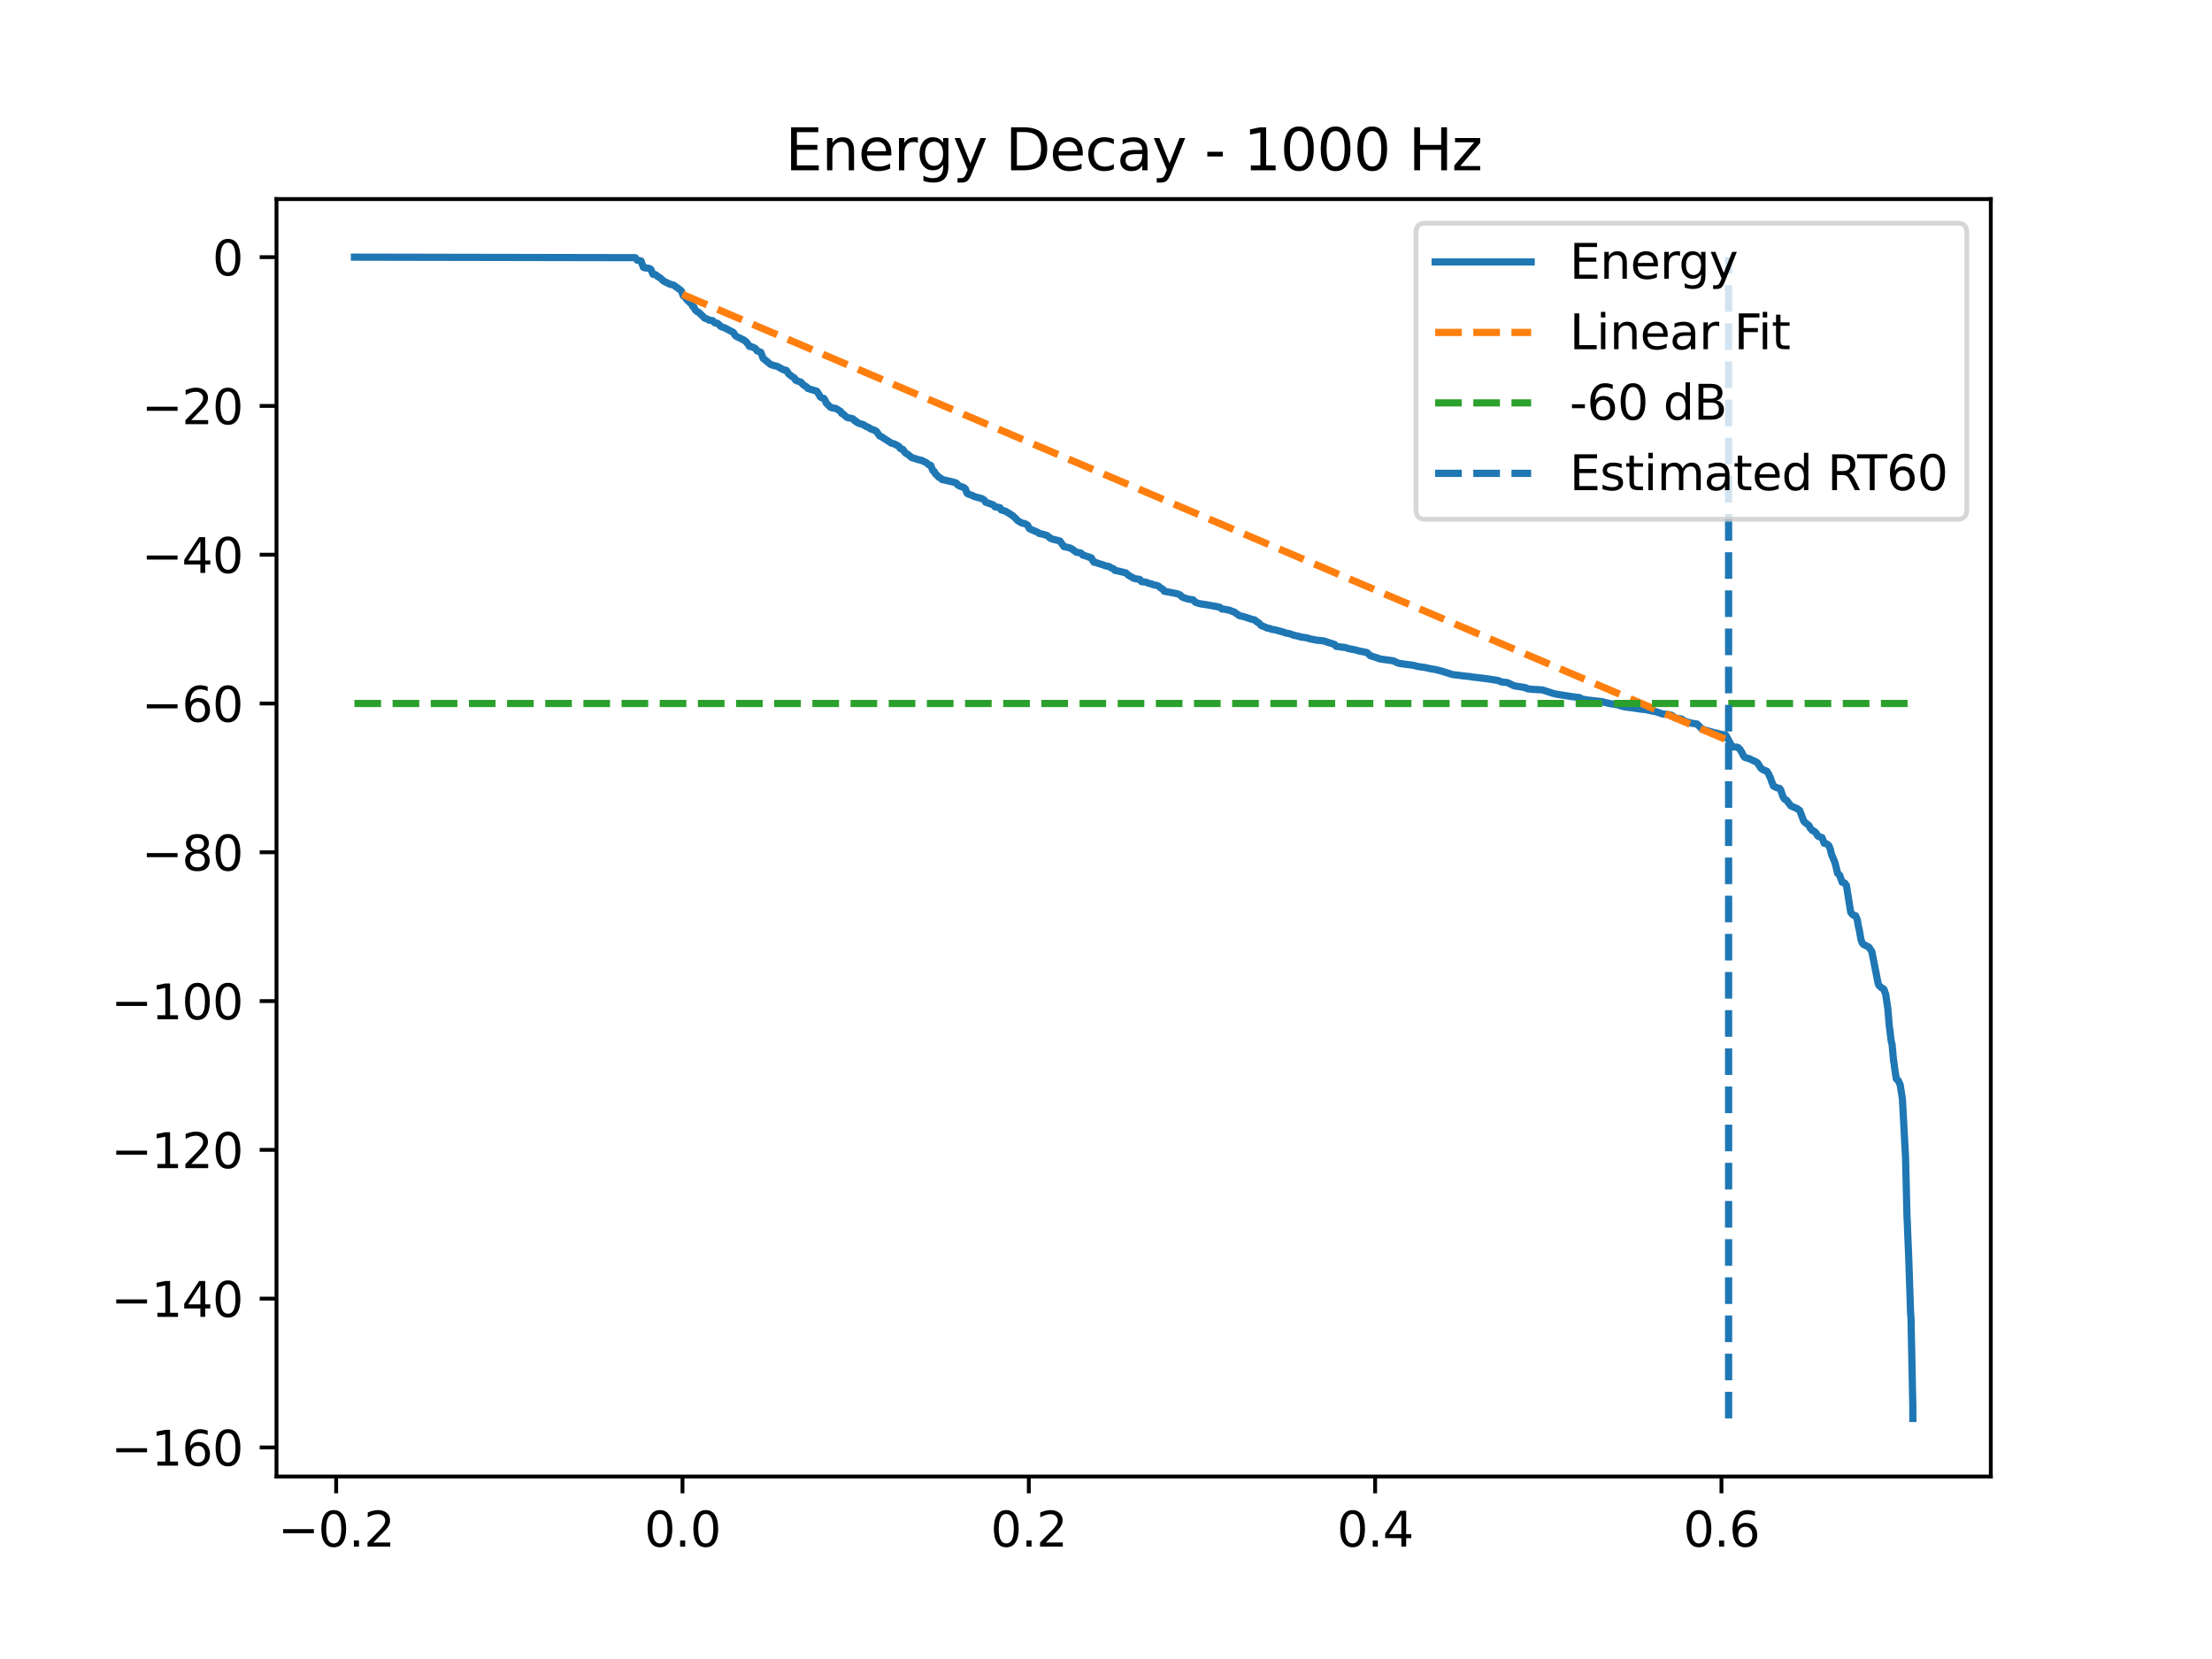 <?xml version="1.0" encoding="utf-8" standalone="no"?>
<!DOCTYPE svg PUBLIC "-//W3C//DTD SVG 1.1//EN"
  "http://www.w3.org/Graphics/SVG/1.1/DTD/svg11.dtd">
<svg xmlns:xlink="http://www.w3.org/1999/xlink" width="460.8pt" height="345.6pt" viewBox="0 0 460.8 345.6" xmlns="http://www.w3.org/2000/svg" version="1.1">
 <defs>
  <style type="text/css">*{stroke-linejoin: round; stroke-linecap: butt}</style>
 </defs>
 <g id="figure_1">
  <g id="patch_1">
   <path d="M 0 345.6 
L 460.8 345.6 
L 460.8 0 
L 0 0 
z
" style="fill: #ffffff"/>
  </g>
  <g id="axes_1">
   <g id="patch_2">
    <path d="M 57.6 307.584 
L 414.72 307.584 
L 414.72 41.472 
L 57.6 41.472 
z
" style="fill: #ffffff"/>
   </g>
   <g id="matplotlib.axis_1">
    <g id="xtick_1">
     <g id="line2d_1">
      <defs>
       <path id="ma453da9a13" d="M 0 0 
L 0 3.5 
" style="stroke: #000000; stroke-width: 0.8"/>
      </defs>
      <g>
       <use xlink:href="#ma453da9a13" x="70.03" y="307.584" style="stroke: #000000; stroke-width: 0.8"/>
      </g>
     </g>
     <g id="text_1">
      <!-- −0.2 -->
      <g transform="translate(57.889 322.182) scale(0.1 -0.1)">
       <defs>
        <path id="DejaVuSans-2212" d="M 678 2272 
L 4684 2272 
L 4684 1741 
L 678 1741 
L 678 2272 
z
" transform="scale(0.016)"/>
        <path id="DejaVuSans-30" d="M 2034 4250 
Q 1547 4250 1301 3770 
Q 1056 3291 1056 2328 
Q 1056 1369 1301 889 
Q 1547 409 2034 409 
Q 2525 409 2770 889 
Q 3016 1369 3016 2328 
Q 3016 3291 2770 3770 
Q 2525 4250 2034 4250 
z
M 2034 4750 
Q 2819 4750 3233 4129 
Q 3647 3509 3647 2328 
Q 3647 1150 3233 529 
Q 2819 -91 2034 -91 
Q 1250 -91 836 529 
Q 422 1150 422 2328 
Q 422 3509 836 4129 
Q 1250 4750 2034 4750 
z
" transform="scale(0.016)"/>
        <path id="DejaVuSans-2e" d="M 684 794 
L 1344 794 
L 1344 0 
L 684 0 
L 684 794 
z
" transform="scale(0.016)"/>
        <path id="DejaVuSans-32" d="M 1228 531 
L 3431 531 
L 3431 0 
L 469 0 
L 469 531 
Q 828 903 1448 1529 
Q 2069 2156 2228 2338 
Q 2531 2678 2651 2914 
Q 2772 3150 2772 3378 
Q 2772 3750 2511 3984 
Q 2250 4219 1831 4219 
Q 1534 4219 1204 4116 
Q 875 4013 500 3803 
L 500 4441 
Q 881 4594 1212 4672 
Q 1544 4750 1819 4750 
Q 2544 4750 2975 4387 
Q 3406 4025 3406 3419 
Q 3406 3131 3298 2873 
Q 3191 2616 2906 2266 
Q 2828 2175 2409 1742 
Q 1991 1309 1228 531 
z
" transform="scale(0.016)"/>
       </defs>
       <use xlink:href="#DejaVuSans-2212"/>
       <use xlink:href="#DejaVuSans-30" transform="translate(83.789 0)"/>
       <use xlink:href="#DejaVuSans-2e" transform="translate(147.412 0)"/>
       <use xlink:href="#DejaVuSans-32" transform="translate(179.199 0)"/>
      </g>
     </g>
    </g>
    <g id="xtick_2">
     <g id="line2d_2">
      <g>
       <use xlink:href="#ma453da9a13" x="142.176" y="307.584" style="stroke: #000000; stroke-width: 0.8"/>
      </g>
     </g>
     <g id="text_2">
      <!-- 0.0 -->
      <g transform="translate(134.224 322.182) scale(0.1 -0.1)">
       <use xlink:href="#DejaVuSans-30"/>
       <use xlink:href="#DejaVuSans-2e" transform="translate(63.623 0)"/>
       <use xlink:href="#DejaVuSans-30" transform="translate(95.41 0)"/>
      </g>
     </g>
    </g>
    <g id="xtick_3">
     <g id="line2d_3">
      <g>
       <use xlink:href="#ma453da9a13" x="214.321" y="307.584" style="stroke: #000000; stroke-width: 0.8"/>
      </g>
     </g>
     <g id="text_3">
      <!-- 0.2 -->
      <g transform="translate(206.369 322.182) scale(0.1 -0.1)">
       <use xlink:href="#DejaVuSans-30"/>
       <use xlink:href="#DejaVuSans-2e" transform="translate(63.623 0)"/>
       <use xlink:href="#DejaVuSans-32" transform="translate(95.41 0)"/>
      </g>
     </g>
    </g>
    <g id="xtick_4">
     <g id="line2d_4">
      <g>
       <use xlink:href="#ma453da9a13" x="286.466" y="307.584" style="stroke: #000000; stroke-width: 0.8"/>
      </g>
     </g>
     <g id="text_4">
      <!-- 0.4 -->
      <g transform="translate(278.515 322.182) scale(0.1 -0.1)">
       <defs>
        <path id="DejaVuSans-34" d="M 2419 4116 
L 825 1625 
L 2419 1625 
L 2419 4116 
z
M 2253 4666 
L 3047 4666 
L 3047 1625 
L 3713 1625 
L 3713 1100 
L 3047 1100 
L 3047 0 
L 2419 0 
L 2419 1100 
L 313 1100 
L 313 1709 
L 2253 4666 
z
" transform="scale(0.016)"/>
       </defs>
       <use xlink:href="#DejaVuSans-30"/>
       <use xlink:href="#DejaVuSans-2e" transform="translate(63.623 0)"/>
       <use xlink:href="#DejaVuSans-34" transform="translate(95.41 0)"/>
      </g>
     </g>
    </g>
    <g id="xtick_5">
     <g id="line2d_5">
      <g>
       <use xlink:href="#ma453da9a13" x="358.612" y="307.584" style="stroke: #000000; stroke-width: 0.8"/>
      </g>
     </g>
     <g id="text_5">
      <!-- 0.6 -->
      <g transform="translate(350.66 322.182) scale(0.1 -0.1)">
       <defs>
        <path id="DejaVuSans-36" d="M 2113 2584 
Q 1688 2584 1439 2293 
Q 1191 2003 1191 1497 
Q 1191 994 1439 701 
Q 1688 409 2113 409 
Q 2538 409 2786 701 
Q 3034 994 3034 1497 
Q 3034 2003 2786 2293 
Q 2538 2584 2113 2584 
z
M 3366 4563 
L 3366 3988 
Q 3128 4100 2886 4159 
Q 2644 4219 2406 4219 
Q 1781 4219 1451 3797 
Q 1122 3375 1075 2522 
Q 1259 2794 1537 2939 
Q 1816 3084 2150 3084 
Q 2853 3084 3261 2657 
Q 3669 2231 3669 1497 
Q 3669 778 3244 343 
Q 2819 -91 2113 -91 
Q 1303 -91 875 529 
Q 447 1150 447 2328 
Q 447 3434 972 4092 
Q 1497 4750 2381 4750 
Q 2619 4750 2861 4703 
Q 3103 4656 3366 4563 
z
" transform="scale(0.016)"/>
       </defs>
       <use xlink:href="#DejaVuSans-30"/>
       <use xlink:href="#DejaVuSans-2e" transform="translate(63.623 0)"/>
       <use xlink:href="#DejaVuSans-36" transform="translate(95.41 0)"/>
      </g>
     </g>
    </g>
   </g>
   <g id="matplotlib.axis_2">
    <g id="ytick_1">
     <g id="line2d_6">
      <defs>
       <path id="mca773a20d0" d="M 0 0 
L -3.5 0 
" style="stroke: #000000; stroke-width: 0.8"/>
      </defs>
      <g>
       <use xlink:href="#mca773a20d0" x="57.6" y="301.525" style="stroke: #000000; stroke-width: 0.8"/>
      </g>
     </g>
     <g id="text_6">
      <!-- −160 -->
      <g transform="translate(23.133 305.324) scale(0.1 -0.1)">
       <defs>
        <path id="DejaVuSans-31" d="M 794 531 
L 1825 531 
L 1825 4091 
L 703 3866 
L 703 4441 
L 1819 4666 
L 2450 4666 
L 2450 531 
L 3481 531 
L 3481 0 
L 794 0 
L 794 531 
z
" transform="scale(0.016)"/>
       </defs>
       <use xlink:href="#DejaVuSans-2212"/>
       <use xlink:href="#DejaVuSans-31" transform="translate(83.789 0)"/>
       <use xlink:href="#DejaVuSans-36" transform="translate(147.412 0)"/>
       <use xlink:href="#DejaVuSans-30" transform="translate(211.035 0)"/>
      </g>
     </g>
    </g>
    <g id="ytick_2">
     <g id="line2d_7">
      <g>
       <use xlink:href="#mca773a20d0" x="57.6" y="270.53" style="stroke: #000000; stroke-width: 0.8"/>
      </g>
     </g>
     <g id="text_7">
      <!-- −140 -->
      <g transform="translate(23.133 274.329) scale(0.1 -0.1)">
       <use xlink:href="#DejaVuSans-2212"/>
       <use xlink:href="#DejaVuSans-31" transform="translate(83.789 0)"/>
       <use xlink:href="#DejaVuSans-34" transform="translate(147.412 0)"/>
       <use xlink:href="#DejaVuSans-30" transform="translate(211.035 0)"/>
      </g>
     </g>
    </g>
    <g id="ytick_3">
     <g id="line2d_8">
      <g>
       <use xlink:href="#mca773a20d0" x="57.6" y="239.535" style="stroke: #000000; stroke-width: 0.8"/>
      </g>
     </g>
     <g id="text_8">
      <!-- −120 -->
      <g transform="translate(23.133 243.335) scale(0.1 -0.1)">
       <use xlink:href="#DejaVuSans-2212"/>
       <use xlink:href="#DejaVuSans-31" transform="translate(83.789 0)"/>
       <use xlink:href="#DejaVuSans-32" transform="translate(147.412 0)"/>
       <use xlink:href="#DejaVuSans-30" transform="translate(211.035 0)"/>
      </g>
     </g>
    </g>
    <g id="ytick_4">
     <g id="line2d_9">
      <g>
       <use xlink:href="#mca773a20d0" x="57.6" y="208.541" style="stroke: #000000; stroke-width: 0.8"/>
      </g>
     </g>
     <g id="text_9">
      <!-- −100 -->
      <g transform="translate(23.133 212.34) scale(0.1 -0.1)">
       <use xlink:href="#DejaVuSans-2212"/>
       <use xlink:href="#DejaVuSans-31" transform="translate(83.789 0)"/>
       <use xlink:href="#DejaVuSans-30" transform="translate(147.412 0)"/>
       <use xlink:href="#DejaVuSans-30" transform="translate(211.035 0)"/>
      </g>
     </g>
    </g>
    <g id="ytick_5">
     <g id="line2d_10">
      <g>
       <use xlink:href="#mca773a20d0" x="57.6" y="177.546" style="stroke: #000000; stroke-width: 0.8"/>
      </g>
     </g>
     <g id="text_10">
      <!-- −80 -->
      <g transform="translate(29.495 181.346) scale(0.1 -0.1)">
       <defs>
        <path id="DejaVuSans-38" d="M 2034 2216 
Q 1584 2216 1326 1975 
Q 1069 1734 1069 1313 
Q 1069 891 1326 650 
Q 1584 409 2034 409 
Q 2484 409 2743 651 
Q 3003 894 3003 1313 
Q 3003 1734 2745 1975 
Q 2488 2216 2034 2216 
z
M 1403 2484 
Q 997 2584 770 2862 
Q 544 3141 544 3541 
Q 544 4100 942 4425 
Q 1341 4750 2034 4750 
Q 2731 4750 3128 4425 
Q 3525 4100 3525 3541 
Q 3525 3141 3298 2862 
Q 3072 2584 2669 2484 
Q 3125 2378 3379 2068 
Q 3634 1759 3634 1313 
Q 3634 634 3220 271 
Q 2806 -91 2034 -91 
Q 1263 -91 848 271 
Q 434 634 434 1313 
Q 434 1759 690 2068 
Q 947 2378 1403 2484 
z
M 1172 3481 
Q 1172 3119 1398 2916 
Q 1625 2713 2034 2713 
Q 2441 2713 2670 2916 
Q 2900 3119 2900 3481 
Q 2900 3844 2670 4047 
Q 2441 4250 2034 4250 
Q 1625 4250 1398 4047 
Q 1172 3844 1172 3481 
z
" transform="scale(0.016)"/>
       </defs>
       <use xlink:href="#DejaVuSans-2212"/>
       <use xlink:href="#DejaVuSans-38" transform="translate(83.789 0)"/>
       <use xlink:href="#DejaVuSans-30" transform="translate(147.412 0)"/>
      </g>
     </g>
    </g>
    <g id="ytick_6">
     <g id="line2d_11">
      <g>
       <use xlink:href="#mca773a20d0" x="57.6" y="146.552" style="stroke: #000000; stroke-width: 0.8"/>
      </g>
     </g>
     <g id="text_11">
      <!-- −60 -->
      <g transform="translate(29.495 150.351) scale(0.1 -0.1)">
       <use xlink:href="#DejaVuSans-2212"/>
       <use xlink:href="#DejaVuSans-36" transform="translate(83.789 0)"/>
       <use xlink:href="#DejaVuSans-30" transform="translate(147.412 0)"/>
      </g>
     </g>
    </g>
    <g id="ytick_7">
     <g id="line2d_12">
      <g>
       <use xlink:href="#mca773a20d0" x="57.6" y="115.557" style="stroke: #000000; stroke-width: 0.8"/>
      </g>
     </g>
     <g id="text_12">
      <!-- −40 -->
      <g transform="translate(29.495 119.356) scale(0.1 -0.1)">
       <use xlink:href="#DejaVuSans-2212"/>
       <use xlink:href="#DejaVuSans-34" transform="translate(83.789 0)"/>
       <use xlink:href="#DejaVuSans-30" transform="translate(147.412 0)"/>
      </g>
     </g>
    </g>
    <g id="ytick_8">
     <g id="line2d_13">
      <g>
       <use xlink:href="#mca773a20d0" x="57.6" y="84.563" style="stroke: #000000; stroke-width: 0.8"/>
      </g>
     </g>
     <g id="text_13">
      <!-- −20 -->
      <g transform="translate(29.495 88.362) scale(0.1 -0.1)">
       <use xlink:href="#DejaVuSans-2212"/>
       <use xlink:href="#DejaVuSans-32" transform="translate(83.789 0)"/>
       <use xlink:href="#DejaVuSans-30" transform="translate(147.412 0)"/>
      </g>
     </g>
    </g>
    <g id="ytick_9">
     <g id="line2d_14">
      <g>
       <use xlink:href="#mca773a20d0" x="57.6" y="53.568" style="stroke: #000000; stroke-width: 0.8"/>
      </g>
     </g>
     <g id="text_14">
      <!-- 0 -->
      <g transform="translate(44.237 57.367) scale(0.1 -0.1)">
       <use xlink:href="#DejaVuSans-30"/>
      </g>
     </g>
    </g>
   </g>
   <g id="line2d_15">
    <path d="M 73.833 53.568 
L 132.331 53.679 
L 132.729 54.204 
L 133.12 54.267 
L 133.548 54.372 
L 133.856 55.251 
L 134.037 55.695 
L 134.405 55.806 
L 134.908 55.847 
L 135.367 55.959 
L 135.607 56.15 
L 136.028 57.13 
L 136.614 57.238 
L 137.08 57.661 
L 137.381 57.771 
L 138.29 58.585 
L 138.997 58.939 
L 139.335 59.062 
L 139.47 59.184 
L 139.891 59.286 
L 140.327 59.394 
L 141.702 60.388 
L 141.875 60.557 
L 141.973 60.669 
L 142.356 61.661 
L 142.709 61.888 
L 143.228 62.607 
L 143.558 62.789 
L 143.769 63.13 
L 143.934 63.201 
L 144.039 63.29 
L 144.325 63.859 
L 144.55 63.957 
L 144.828 64.567 
L 145.279 64.947 
L 145.535 65.058 
L 146.264 65.736 
L 146.805 66.282 
L 147.391 66.474 
L 147.669 66.68 
L 148.496 66.805 
L 148.856 67.231 
L 149.45 67.356 
L 149.894 67.707 
L 150.096 67.963 
L 150.42 68.128 
L 150.953 68.294 
L 152.779 69.249 
L 153.14 69.83 
L 153.215 69.928 
L 153.381 70.069 
L 154.666 70.693 
L 154.839 70.766 
L 154.996 70.891 
L 155.207 71.022 
L 155.447 71.229 
L 155.658 71.48 
L 156.003 71.931 
L 156.101 72.135 
L 156.259 72.182 
L 156.868 72.331 
L 157.161 72.48 
L 157.409 72.643 
L 157.732 73.11 
L 158.476 73.373 
L 158.716 73.937 
L 158.957 74.643 
L 159.551 75.099 
L 159.753 75.302 
L 159.919 75.415 
L 160.46 75.876 
L 161.046 76.114 
L 161.933 76.318 
L 162.211 76.48 
L 163.225 77.036 
L 163.827 77.169 
L 164.345 77.95 
L 164.683 78.187 
L 164.939 78.401 
L 165.518 78.762 
L 165.751 79.208 
L 166.893 79.642 
L 167.163 79.993 
L 167.569 80.32 
L 168.05 80.607 
L 168.261 80.904 
L 168.464 80.98 
L 170.169 81.499 
L 170.665 82.274 
L 170.876 82.68 
L 171.237 82.895 
L 171.642 83 
L 171.928 83.483 
L 172.138 84.003 
L 172.326 84.153 
L 173.018 84.86 
L 173.371 84.964 
L 174.145 85.098 
L 175.099 85.697 
L 175.325 86.1 
L 175.595 86.209 
L 176.167 86.732 
L 176.512 86.986 
L 177.579 87.2 
L 177.767 87.323 
L 177.895 87.474 
L 178.098 87.708 
L 178.346 87.749 
L 178.429 87.873 
L 178.647 88.079 
L 179.428 88.344 
L 179.646 88.402 
L 179.954 88.502 
L 180.225 88.739 
L 180.473 88.851 
L 180.946 89.043 
L 181.375 89.358 
L 181.788 89.487 
L 182.013 89.587 
L 182.284 89.696 
L 182.472 89.788 
L 182.6 89.894 
L 183.253 90.825 
L 183.644 90.975 
L 183.99 91.219 
L 185.711 92.33 
L 186.222 92.44 
L 187.259 92.99 
L 187.499 93.378 
L 187.62 93.488 
L 187.86 93.526 
L 188.101 93.636 
L 188.424 94.136 
L 188.717 94.435 
L 189.19 94.696 
L 189.311 94.805 
L 189.897 95.305 
L 191.445 95.791 
L 192.031 95.9 
L 192.309 96.085 
L 192.58 96.2 
L 192.828 96.303 
L 193.196 96.542 
L 193.421 96.782 
L 193.902 96.961 
L 194.331 98.043 
L 194.594 98.18 
L 194.661 98.332 
L 194.879 98.74 
L 195.06 98.862 
L 195.578 99.422 
L 195.916 99.569 
L 196.209 99.875 
L 198.75 100.467 
L 199.065 100.592 
L 199.291 100.698 
L 199.539 101.047 
L 199.802 101.17 
L 199.997 101.283 
L 200.305 101.41 
L 200.546 101.448 
L 200.734 101.559 
L 201.117 101.842 
L 201.425 102.703 
L 201.598 102.868 
L 202.605 103.239 
L 202.815 103.366 
L 203.153 103.494 
L 204.469 103.851 
L 204.672 103.929 
L 205.1 104.245 
L 205.325 104.622 
L 205.821 104.789 
L 206.798 105.133 
L 206.986 105.236 
L 207.287 105.588 
L 207.655 105.63 
L 208.301 105.758 
L 208.369 105.884 
L 208.594 106.233 
L 208.963 106.347 
L 209.188 106.4 
L 209.534 106.526 
L 209.819 106.698 
L 209.932 106.805 
L 210.165 106.905 
L 210.383 107.051 
L 210.736 107.289 
L 210.924 107.391 
L 211.36 107.809 
L 211.533 107.926 
L 211.924 108.379 
L 212.112 108.513 
L 212.427 108.712 
L 212.668 108.844 
L 212.991 108.991 
L 213.397 109.06 
L 213.675 109.173 
L 213.975 109.33 
L 214.096 109.477 
L 214.456 110.145 
L 216.252 110.923 
L 216.433 111.113 
L 216.718 111.173 
L 217.222 111.297 
L 217.763 111.429 
L 218.109 111.556 
L 218.492 111.846 
L 218.702 112.055 
L 219.071 112.236 
L 219.243 112.306 
L 220.483 112.608 
L 220.799 112.709 
L 221.626 113.859 
L 222.43 114.035 
L 222.648 114.097 
L 223.084 114.21 
L 224.248 115.05 
L 225.06 115.16 
L 225.278 115.285 
L 225.549 115.63 
L 226.668 115.972 
L 226.856 116.085 
L 227.134 116.109 
L 227.352 116.221 
L 227.796 117.021 
L 227.923 117.131 
L 228.141 117.15 
L 228.585 117.287 
L 228.885 117.409 
L 229.351 117.529 
L 230.411 117.903 
L 231.05 118.017 
L 231.358 118.216 
L 231.561 118.36 
L 231.967 118.485 
L 232.282 118.837 
L 232.523 118.872 
L 233.237 119.022 
L 234.574 119.358 
L 234.995 119.768 
L 235.754 120.228 
L 235.957 120.335 
L 236.235 120.475 
L 236.596 120.579 
L 237.415 120.693 
L 237.791 121.157 
L 238.79 121.287 
L 239.249 121.514 
L 239.925 121.645 
L 240.226 121.825 
L 240.97 121.947 
L 241.383 122.13 
L 241.684 122.404 
L 242.322 122.811 
L 242.533 123.161 
L 245.223 123.683 
L 245.561 123.806 
L 245.87 123.953 
L 246.2 124.313 
L 246.403 124.44 
L 247.538 124.81 
L 248.552 124.955 
L 249.026 125.458 
L 249.56 125.669 
L 250.176 125.805 
L 251.378 125.983 
L 253.543 126.379 
L 254.069 126.49 
L 254.332 126.7 
L 254.542 126.867 
L 254.985 126.898 
L 256.256 127.152 
L 256.496 127.298 
L 257.075 127.468 
L 258.232 128.281 
L 258.916 128.415 
L 259.284 128.517 
L 260.456 128.903 
L 260.689 128.999 
L 261.328 129.124 
L 261.584 129.312 
L 261.854 129.574 
L 262.14 129.683 
L 262.516 130.066 
L 262.719 130.315 
L 263.635 130.655 
L 263.966 130.844 
L 264.372 130.885 
L 264.733 131.022 
L 264.943 131.1 
L 265.657 131.216 
L 267.16 131.622 
L 267.566 131.767 
L 267.904 131.885 
L 268.603 132.004 
L 269.152 132.188 
L 269.505 132.333 
L 270.647 132.569 
L 270.865 132.682 
L 272.3 132.877 
L 272.789 133.06 
L 273.443 133.199 
L 273.698 133.238 
L 274.465 133.389 
L 275.186 133.433 
L 275.863 133.545 
L 276.148 133.649 
L 278.027 134.25 
L 278.147 134.409 
L 278.35 134.642 
L 279.372 134.782 
L 280.342 134.906 
L 280.943 135.133 
L 281.942 135.305 
L 282.649 135.458 
L 282.972 135.575 
L 284.738 135.934 
L 285.504 136.618 
L 287.045 137.104 
L 287.413 137.248 
L 287.729 137.306 
L 290.314 137.668 
L 290.675 137.893 
L 290.968 137.991 
L 291.201 138.1 
L 291.456 138.192 
L 293.223 138.44 
L 294.139 138.554 
L 294.816 138.68 
L 295.154 138.797 
L 295.89 138.924 
L 296.762 139.034 
L 298.01 139.31 
L 299.069 139.481 
L 299.806 139.672 
L 300.535 139.866 
L 301.376 140.146 
L 301.85 140.282 
L 302.534 140.514 
L 304.322 140.724 
L 304.623 140.772 
L 306.389 140.963 
L 306.72 141.046 
L 307.727 141.144 
L 310.207 141.455 
L 312.168 141.777 
L 312.514 141.958 
L 312.92 142.08 
L 314.017 142.194 
L 315.34 142.833 
L 315.55 142.889 
L 317.181 143.146 
L 317.85 143.267 
L 318.105 143.457 
L 318.947 143.582 
L 319.465 143.612 
L 321.307 143.722 
L 323.524 144.44 
L 324.29 144.623 
L 327.296 145.096 
L 329.055 145.321 
L 329.558 145.632 
L 330.205 145.74 
L 330.565 145.809 
L 333.797 146.169 
L 334.338 146.35 
L 334.984 146.467 
L 335.285 146.562 
L 337.028 146.838 
L 337.517 147.01 
L 337.96 147.128 
L 338.404 147.24 
L 340.215 147.489 
L 341.026 147.6 
L 341.725 147.718 
L 342.86 147.828 
L 344.175 148.118 
L 344.994 148.263 
L 346.385 148.747 
L 347.377 148.811 
L 348.256 149.016 
L 348.729 149.354 
L 348.842 149.46 
L 349.083 149.606 
L 350.308 149.79 
L 350.744 150.109 
L 351.059 150.27 
L 351.337 150.381 
L 351.818 150.497 
L 352.179 150.606 
L 352.795 150.715 
L 353.524 150.827 
L 354.433 151.721 
L 354.719 151.934 
L 355.238 152.103 
L 356.658 152.5 
L 356.936 152.592 
L 357.725 152.761 
L 358.552 152.983 
L 359.484 153.1 
L 359.92 153.883 
L 360.814 155.537 
L 361.032 155.608 
L 361.723 155.624 
L 362.106 155.74 
L 362.43 156.069 
L 362.512 156.172 
L 362.82 156.686 
L 362.888 156.794 
L 363.196 157.456 
L 363.286 157.556 
L 363.474 157.768 
L 363.737 157.874 
L 364.391 158.031 
L 365.308 158.495 
L 365.631 158.605 
L 366.127 158.916 
L 366.435 159.43 
L 366.51 159.528 
L 366.751 159.937 
L 366.984 160.148 
L 367.254 160.341 
L 367.465 160.435 
L 368.081 160.665 
L 368.352 161.099 
L 368.419 161.205 
L 368.712 161.838 
L 368.78 161.944 
L 369.103 162.927 
L 369.171 163.034 
L 369.441 163.75 
L 370.133 164.092 
L 370.689 164.229 
L 370.922 164.476 
L 371.455 166.024 
L 371.771 166.491 
L 372.162 166.681 
L 373.071 167.889 
L 374.138 168.353 
L 374.401 168.468 
L 374.92 168.836 
L 375.754 171.046 
L 375.859 171.158 
L 376.092 171.391 
L 376.844 171.969 
L 377.137 172.577 
L 377.28 172.693 
L 377.55 173.023 
L 377.918 173.149 
L 378.324 173.523 
L 378.587 174.001 
L 378.707 174.14 
L 378.88 174.262 
L 379.256 174.382 
L 379.564 174.491 
L 380.008 175.669 
L 380.278 175.706 
L 380.579 175.814 
L 381 176.178 
L 381.315 177.01 
L 381.383 177.39 
L 381.586 178.134 
L 381.751 178.452 
L 382.277 179.751 
L 382.818 181.948 
L 383.044 182.15 
L 383.247 182.337 
L 383.75 183.785 
L 384.224 183.916 
L 384.644 184.441 
L 385.531 190.013 
L 385.689 190.235 
L 385.997 190.587 
L 386.2 190.653 
L 386.576 190.774 
L 386.914 191.622 
L 387.177 193.222 
L 387.267 193.413 
L 387.68 195.758 
L 387.944 196.449 
L 388.176 196.733 
L 389.304 197.29 
L 389.89 198.15 
L 389.943 198.258 
L 391.22 204.727 
L 391.288 205.005 
L 391.446 205.314 
L 391.784 205.599 
L 391.957 205.784 
L 392.438 206.059 
L 392.768 206.978 
L 392.821 207.081 
L 393.279 210.19 
L 393.557 213.638 
L 393.595 213.821 
L 393.971 216.849 
L 394.159 217.616 
L 394.474 221.059 
L 394.534 221.157 
L 394.662 222.367 
L 395.03 224.736 
L 395.173 224.873 
L 395.399 225.015 
L 395.759 225.829 
L 395.834 225.937 
L 396.308 228.943 
L 396.962 241.15 
L 397.27 253.791 
L 397.3 253.886 
L 397.368 255.918 
L 397.585 261.084 
L 397.661 263.139 
L 398.014 273.645 
L 398.096 274.543 
L 398.472 292.783 
L 398.48 295.488 
L 398.48 295.488 
" clip-path="url(#p367bf8c1b6)" style="fill: none; stroke: #1f77b4; stroke-width: 1.5; stroke-linecap: square"/>
   </g>
   <g id="line2d_16">
    <path d="M 142.176 61.321 
L 360.1 154.3 
" clip-path="url(#p367bf8c1b6)" style="fill: none; stroke-dasharray: 5.55,2.4; stroke-dashoffset: 0; stroke: #ff7f0e; stroke-width: 1.5"/>
   </g>
   <g id="line2d_17">
    <path d="M 73.833 146.552 
L 398.487 146.552 
L 398.487 146.552 
" clip-path="url(#p367bf8c1b6)" style="fill: none; stroke-dasharray: 5.55,2.4; stroke-dashoffset: 0; stroke: #2ca02c; stroke-width: 1.5"/>
   </g>
   <g id="LineCollection_1">
    <path d="M 360.1 295.488 
L 360.1 53.568 
" clip-path="url(#p367bf8c1b6)" style="fill: none; stroke-dasharray: 5.55,2.4; stroke-dashoffset: 0; stroke: #1f77b4; stroke-width: 1.5"/>
   </g>
   <g id="patch_3">
    <path d="M 57.6 307.584 
L 57.6 41.472 
" style="fill: none; stroke: #000000; stroke-width: 0.8; stroke-linejoin: miter; stroke-linecap: square"/>
   </g>
   <g id="patch_4">
    <path d="M 414.72 307.584 
L 414.72 41.472 
" style="fill: none; stroke: #000000; stroke-width: 0.8; stroke-linejoin: miter; stroke-linecap: square"/>
   </g>
   <g id="patch_5">
    <path d="M 57.6 307.584 
L 414.72 307.584 
" style="fill: none; stroke: #000000; stroke-width: 0.8; stroke-linejoin: miter; stroke-linecap: square"/>
   </g>
   <g id="patch_6">
    <path d="M 57.6 41.472 
L 414.72 41.472 
" style="fill: none; stroke: #000000; stroke-width: 0.8; stroke-linejoin: miter; stroke-linecap: square"/>
   </g>
   <g id="text_15">
    <!-- Energy Decay - 1000 Hz -->
    <g transform="translate(163.59 35.472) scale(0.12 -0.12)">
     <defs>
      <path id="DejaVuSans-45" d="M 628 4666 
L 3578 4666 
L 3578 4134 
L 1259 4134 
L 1259 2753 
L 3481 2753 
L 3481 2222 
L 1259 2222 
L 1259 531 
L 3634 531 
L 3634 0 
L 628 0 
L 628 4666 
z
" transform="scale(0.016)"/>
      <path id="DejaVuSans-6e" d="M 3513 2113 
L 3513 0 
L 2938 0 
L 2938 2094 
Q 2938 2591 2744 2837 
Q 2550 3084 2163 3084 
Q 1697 3084 1428 2787 
Q 1159 2491 1159 1978 
L 1159 0 
L 581 0 
L 581 3500 
L 1159 3500 
L 1159 2956 
Q 1366 3272 1645 3428 
Q 1925 3584 2291 3584 
Q 2894 3584 3203 3211 
Q 3513 2838 3513 2113 
z
" transform="scale(0.016)"/>
      <path id="DejaVuSans-65" d="M 3597 1894 
L 3597 1613 
L 953 1613 
Q 991 1019 1311 708 
Q 1631 397 2203 397 
Q 2534 397 2845 478 
Q 3156 559 3463 722 
L 3463 178 
Q 3153 47 2828 -22 
Q 2503 -91 2169 -91 
Q 1331 -91 842 396 
Q 353 884 353 1716 
Q 353 2575 817 3079 
Q 1281 3584 2069 3584 
Q 2775 3584 3186 3129 
Q 3597 2675 3597 1894 
z
M 3022 2063 
Q 3016 2534 2758 2815 
Q 2500 3097 2075 3097 
Q 1594 3097 1305 2825 
Q 1016 2553 972 2059 
L 3022 2063 
z
" transform="scale(0.016)"/>
      <path id="DejaVuSans-72" d="M 2631 2963 
Q 2534 3019 2420 3045 
Q 2306 3072 2169 3072 
Q 1681 3072 1420 2755 
Q 1159 2438 1159 1844 
L 1159 0 
L 581 0 
L 581 3500 
L 1159 3500 
L 1159 2956 
Q 1341 3275 1631 3429 
Q 1922 3584 2338 3584 
Q 2397 3584 2469 3576 
Q 2541 3569 2628 3553 
L 2631 2963 
z
" transform="scale(0.016)"/>
      <path id="DejaVuSans-67" d="M 2906 1791 
Q 2906 2416 2648 2759 
Q 2391 3103 1925 3103 
Q 1463 3103 1205 2759 
Q 947 2416 947 1791 
Q 947 1169 1205 825 
Q 1463 481 1925 481 
Q 2391 481 2648 825 
Q 2906 1169 2906 1791 
z
M 3481 434 
Q 3481 -459 3084 -895 
Q 2688 -1331 1869 -1331 
Q 1566 -1331 1297 -1286 
Q 1028 -1241 775 -1147 
L 775 -588 
Q 1028 -725 1275 -790 
Q 1522 -856 1778 -856 
Q 2344 -856 2625 -561 
Q 2906 -266 2906 331 
L 2906 616 
Q 2728 306 2450 153 
Q 2172 0 1784 0 
Q 1141 0 747 490 
Q 353 981 353 1791 
Q 353 2603 747 3093 
Q 1141 3584 1784 3584 
Q 2172 3584 2450 3431 
Q 2728 3278 2906 2969 
L 2906 3500 
L 3481 3500 
L 3481 434 
z
" transform="scale(0.016)"/>
      <path id="DejaVuSans-79" d="M 2059 -325 
Q 1816 -950 1584 -1140 
Q 1353 -1331 966 -1331 
L 506 -1331 
L 506 -850 
L 844 -850 
Q 1081 -850 1212 -737 
Q 1344 -625 1503 -206 
L 1606 56 
L 191 3500 
L 800 3500 
L 1894 763 
L 2988 3500 
L 3597 3500 
L 2059 -325 
z
" transform="scale(0.016)"/>
      <path id="DejaVuSans-20" transform="scale(0.016)"/>
      <path id="DejaVuSans-44" d="M 1259 4147 
L 1259 519 
L 2022 519 
Q 2988 519 3436 956 
Q 3884 1394 3884 2338 
Q 3884 3275 3436 3711 
Q 2988 4147 2022 4147 
L 1259 4147 
z
M 628 4666 
L 1925 4666 
Q 3281 4666 3915 4102 
Q 4550 3538 4550 2338 
Q 4550 1131 3912 565 
Q 3275 0 1925 0 
L 628 0 
L 628 4666 
z
" transform="scale(0.016)"/>
      <path id="DejaVuSans-63" d="M 3122 3366 
L 3122 2828 
Q 2878 2963 2633 3030 
Q 2388 3097 2138 3097 
Q 1578 3097 1268 2742 
Q 959 2388 959 1747 
Q 959 1106 1268 751 
Q 1578 397 2138 397 
Q 2388 397 2633 464 
Q 2878 531 3122 666 
L 3122 134 
Q 2881 22 2623 -34 
Q 2366 -91 2075 -91 
Q 1284 -91 818 406 
Q 353 903 353 1747 
Q 353 2603 823 3093 
Q 1294 3584 2113 3584 
Q 2378 3584 2631 3529 
Q 2884 3475 3122 3366 
z
" transform="scale(0.016)"/>
      <path id="DejaVuSans-61" d="M 2194 1759 
Q 1497 1759 1228 1600 
Q 959 1441 959 1056 
Q 959 750 1161 570 
Q 1363 391 1709 391 
Q 2188 391 2477 730 
Q 2766 1069 2766 1631 
L 2766 1759 
L 2194 1759 
z
M 3341 1997 
L 3341 0 
L 2766 0 
L 2766 531 
Q 2569 213 2275 61 
Q 1981 -91 1556 -91 
Q 1019 -91 701 211 
Q 384 513 384 1019 
Q 384 1609 779 1909 
Q 1175 2209 1959 2209 
L 2766 2209 
L 2766 2266 
Q 2766 2663 2505 2880 
Q 2244 3097 1772 3097 
Q 1472 3097 1187 3025 
Q 903 2953 641 2809 
L 641 3341 
Q 956 3463 1253 3523 
Q 1550 3584 1831 3584 
Q 2591 3584 2966 3190 
Q 3341 2797 3341 1997 
z
" transform="scale(0.016)"/>
      <path id="DejaVuSans-2d" d="M 313 2009 
L 1997 2009 
L 1997 1497 
L 313 1497 
L 313 2009 
z
" transform="scale(0.016)"/>
      <path id="DejaVuSans-48" d="M 628 4666 
L 1259 4666 
L 1259 2753 
L 3553 2753 
L 3553 4666 
L 4184 4666 
L 4184 0 
L 3553 0 
L 3553 2222 
L 1259 2222 
L 1259 0 
L 628 0 
L 628 4666 
z
" transform="scale(0.016)"/>
      <path id="DejaVuSans-7a" d="M 353 3500 
L 3084 3500 
L 3084 2975 
L 922 459 
L 3084 459 
L 3084 0 
L 275 0 
L 275 525 
L 2438 3041 
L 353 3041 
L 353 3500 
z
" transform="scale(0.016)"/>
     </defs>
     <use xlink:href="#DejaVuSans-45"/>
     <use xlink:href="#DejaVuSans-6e" transform="translate(63.184 0)"/>
     <use xlink:href="#DejaVuSans-65" transform="translate(126.562 0)"/>
     <use xlink:href="#DejaVuSans-72" transform="translate(188.086 0)"/>
     <use xlink:href="#DejaVuSans-67" transform="translate(227.449 0)"/>
     <use xlink:href="#DejaVuSans-79" transform="translate(290.926 0)"/>
     <use xlink:href="#DejaVuSans-20" transform="translate(350.105 0)"/>
     <use xlink:href="#DejaVuSans-44" transform="translate(381.893 0)"/>
     <use xlink:href="#DejaVuSans-65" transform="translate(458.895 0)"/>
     <use xlink:href="#DejaVuSans-63" transform="translate(520.418 0)"/>
     <use xlink:href="#DejaVuSans-61" transform="translate(575.398 0)"/>
     <use xlink:href="#DejaVuSans-79" transform="translate(636.678 0)"/>
     <use xlink:href="#DejaVuSans-20" transform="translate(695.857 0)"/>
     <use xlink:href="#DejaVuSans-2d" transform="translate(727.645 0)"/>
     <use xlink:href="#DejaVuSans-20" transform="translate(763.729 0)"/>
     <use xlink:href="#DejaVuSans-31" transform="translate(795.516 0)"/>
     <use xlink:href="#DejaVuSans-30" transform="translate(859.139 0)"/>
     <use xlink:href="#DejaVuSans-30" transform="translate(922.762 0)"/>
     <use xlink:href="#DejaVuSans-30" transform="translate(986.385 0)"/>
     <use xlink:href="#DejaVuSans-20" transform="translate(1050.008 0)"/>
     <use xlink:href="#DejaVuSans-48" transform="translate(1081.795 0)"/>
     <use xlink:href="#DejaVuSans-7a" transform="translate(1156.99 0)"/>
    </g>
   </g>
   <g id="legend_1">
    <g id="patch_7">
     <path d="M 296.968 108.184 
L 407.72 108.184 
Q 409.72 108.184 409.72 106.184 
L 409.72 48.472 
Q 409.72 46.472 407.72 46.472 
L 296.968 46.472 
Q 294.968 46.472 294.968 48.472 
L 294.968 106.184 
Q 294.968 108.184 296.968 108.184 
z
" style="fill: #ffffff; opacity: 0.8; stroke: #cccccc; stroke-linejoin: miter"/>
    </g>
    <g id="line2d_18">
     <path d="M 298.968 54.57 
L 308.968 54.57 
L 318.968 54.57 
" style="fill: none; stroke: #1f77b4; stroke-width: 1.5; stroke-linecap: square"/>
    </g>
    <g id="text_16">
     <!-- Energy -->
     <g transform="translate(326.968 58.07) scale(0.1 -0.1)">
      <use xlink:href="#DejaVuSans-45"/>
      <use xlink:href="#DejaVuSans-6e" transform="translate(63.184 0)"/>
      <use xlink:href="#DejaVuSans-65" transform="translate(126.562 0)"/>
      <use xlink:href="#DejaVuSans-72" transform="translate(188.086 0)"/>
      <use xlink:href="#DejaVuSans-67" transform="translate(227.449 0)"/>
      <use xlink:href="#DejaVuSans-79" transform="translate(290.926 0)"/>
     </g>
    </g>
    <g id="line2d_19">
     <path d="M 298.968 69.249 
L 308.968 69.249 
L 318.968 69.249 
" style="fill: none; stroke-dasharray: 5.55,2.4; stroke-dashoffset: 0; stroke: #ff7f0e; stroke-width: 1.5"/>
    </g>
    <g id="text_17">
     <!-- Linear Fit -->
     <g transform="translate(326.968 72.749) scale(0.1 -0.1)">
      <defs>
       <path id="DejaVuSans-4c" d="M 628 4666 
L 1259 4666 
L 1259 531 
L 3531 531 
L 3531 0 
L 628 0 
L 628 4666 
z
" transform="scale(0.016)"/>
       <path id="DejaVuSans-69" d="M 603 3500 
L 1178 3500 
L 1178 0 
L 603 0 
L 603 3500 
z
M 603 4863 
L 1178 4863 
L 1178 4134 
L 603 4134 
L 603 4863 
z
" transform="scale(0.016)"/>
       <path id="DejaVuSans-46" d="M 628 4666 
L 3309 4666 
L 3309 4134 
L 1259 4134 
L 1259 2759 
L 3109 2759 
L 3109 2228 
L 1259 2228 
L 1259 0 
L 628 0 
L 628 4666 
z
" transform="scale(0.016)"/>
       <path id="DejaVuSans-74" d="M 1172 4494 
L 1172 3500 
L 2356 3500 
L 2356 3053 
L 1172 3053 
L 1172 1153 
Q 1172 725 1289 603 
Q 1406 481 1766 481 
L 2356 481 
L 2356 0 
L 1766 0 
Q 1100 0 847 248 
Q 594 497 594 1153 
L 594 3053 
L 172 3053 
L 172 3500 
L 594 3500 
L 594 4494 
L 1172 4494 
z
" transform="scale(0.016)"/>
      </defs>
      <use xlink:href="#DejaVuSans-4c"/>
      <use xlink:href="#DejaVuSans-69" transform="translate(55.713 0)"/>
      <use xlink:href="#DejaVuSans-6e" transform="translate(83.496 0)"/>
      <use xlink:href="#DejaVuSans-65" transform="translate(146.875 0)"/>
      <use xlink:href="#DejaVuSans-61" transform="translate(208.398 0)"/>
      <use xlink:href="#DejaVuSans-72" transform="translate(269.678 0)"/>
      <use xlink:href="#DejaVuSans-20" transform="translate(310.791 0)"/>
      <use xlink:href="#DejaVuSans-46" transform="translate(342.578 0)"/>
      <use xlink:href="#DejaVuSans-69" transform="translate(392.848 0)"/>
      <use xlink:href="#DejaVuSans-74" transform="translate(420.631 0)"/>
     </g>
    </g>
    <g id="line2d_20">
     <path d="M 298.968 83.927 
L 308.968 83.927 
L 318.968 83.927 
" style="fill: none; stroke-dasharray: 5.55,2.4; stroke-dashoffset: 0; stroke: #2ca02c; stroke-width: 1.5"/>
    </g>
    <g id="text_18">
     <!-- -60 dB -->
     <g transform="translate(326.968 87.427) scale(0.1 -0.1)">
      <defs>
       <path id="DejaVuSans-64" d="M 2906 2969 
L 2906 4863 
L 3481 4863 
L 3481 0 
L 2906 0 
L 2906 525 
Q 2725 213 2448 61 
Q 2172 -91 1784 -91 
Q 1150 -91 751 415 
Q 353 922 353 1747 
Q 353 2572 751 3078 
Q 1150 3584 1784 3584 
Q 2172 3584 2448 3432 
Q 2725 3281 2906 2969 
z
M 947 1747 
Q 947 1113 1208 752 
Q 1469 391 1925 391 
Q 2381 391 2643 752 
Q 2906 1113 2906 1747 
Q 2906 2381 2643 2742 
Q 2381 3103 1925 3103 
Q 1469 3103 1208 2742 
Q 947 2381 947 1747 
z
" transform="scale(0.016)"/>
       <path id="DejaVuSans-42" d="M 1259 2228 
L 1259 519 
L 2272 519 
Q 2781 519 3026 730 
Q 3272 941 3272 1375 
Q 3272 1813 3026 2020 
Q 2781 2228 2272 2228 
L 1259 2228 
z
M 1259 4147 
L 1259 2741 
L 2194 2741 
Q 2656 2741 2882 2914 
Q 3109 3088 3109 3444 
Q 3109 3797 2882 3972 
Q 2656 4147 2194 4147 
L 1259 4147 
z
M 628 4666 
L 2241 4666 
Q 2963 4666 3353 4366 
Q 3744 4066 3744 3513 
Q 3744 3084 3544 2831 
Q 3344 2578 2956 2516 
Q 3422 2416 3680 2098 
Q 3938 1781 3938 1306 
Q 3938 681 3513 340 
Q 3088 0 2303 0 
L 628 0 
L 628 4666 
z
" transform="scale(0.016)"/>
      </defs>
      <use xlink:href="#DejaVuSans-2d"/>
      <use xlink:href="#DejaVuSans-36" transform="translate(36.084 0)"/>
      <use xlink:href="#DejaVuSans-30" transform="translate(99.707 0)"/>
      <use xlink:href="#DejaVuSans-20" transform="translate(163.33 0)"/>
      <use xlink:href="#DejaVuSans-64" transform="translate(195.117 0)"/>
      <use xlink:href="#DejaVuSans-42" transform="translate(258.594 0)"/>
     </g>
    </g>
    <g id="line2d_21">
     <path d="M 298.968 98.605 
L 318.968 98.605 
" style="fill: none; stroke-dasharray: 5.55,2.4; stroke-dashoffset: 0; stroke: #1f77b4; stroke-width: 1.5"/>
    </g>
    <g id="text_19">
     <!-- Estimated RT60 -->
     <g transform="translate(326.968 102.105) scale(0.1 -0.1)">
      <defs>
       <path id="DejaVuSans-73" d="M 2834 3397 
L 2834 2853 
Q 2591 2978 2328 3040 
Q 2066 3103 1784 3103 
Q 1356 3103 1142 2972 
Q 928 2841 928 2578 
Q 928 2378 1081 2264 
Q 1234 2150 1697 2047 
L 1894 2003 
Q 2506 1872 2764 1633 
Q 3022 1394 3022 966 
Q 3022 478 2636 193 
Q 2250 -91 1575 -91 
Q 1294 -91 989 -36 
Q 684 19 347 128 
L 347 722 
Q 666 556 975 473 
Q 1284 391 1588 391 
Q 1994 391 2212 530 
Q 2431 669 2431 922 
Q 2431 1156 2273 1281 
Q 2116 1406 1581 1522 
L 1381 1569 
Q 847 1681 609 1914 
Q 372 2147 372 2553 
Q 372 3047 722 3315 
Q 1072 3584 1716 3584 
Q 2034 3584 2315 3537 
Q 2597 3491 2834 3397 
z
" transform="scale(0.016)"/>
       <path id="DejaVuSans-6d" d="M 3328 2828 
Q 3544 3216 3844 3400 
Q 4144 3584 4550 3584 
Q 5097 3584 5394 3201 
Q 5691 2819 5691 2113 
L 5691 0 
L 5113 0 
L 5113 2094 
Q 5113 2597 4934 2840 
Q 4756 3084 4391 3084 
Q 3944 3084 3684 2787 
Q 3425 2491 3425 1978 
L 3425 0 
L 2847 0 
L 2847 2094 
Q 2847 2600 2669 2842 
Q 2491 3084 2119 3084 
Q 1678 3084 1418 2786 
Q 1159 2488 1159 1978 
L 1159 0 
L 581 0 
L 581 3500 
L 1159 3500 
L 1159 2956 
Q 1356 3278 1631 3431 
Q 1906 3584 2284 3584 
Q 2666 3584 2933 3390 
Q 3200 3197 3328 2828 
z
" transform="scale(0.016)"/>
       <path id="DejaVuSans-52" d="M 2841 2188 
Q 3044 2119 3236 1894 
Q 3428 1669 3622 1275 
L 4263 0 
L 3584 0 
L 2988 1197 
Q 2756 1666 2539 1819 
Q 2322 1972 1947 1972 
L 1259 1972 
L 1259 0 
L 628 0 
L 628 4666 
L 2053 4666 
Q 2853 4666 3247 4331 
Q 3641 3997 3641 3322 
Q 3641 2881 3436 2590 
Q 3231 2300 2841 2188 
z
M 1259 4147 
L 1259 2491 
L 2053 2491 
Q 2509 2491 2742 2702 
Q 2975 2913 2975 3322 
Q 2975 3731 2742 3939 
Q 2509 4147 2053 4147 
L 1259 4147 
z
" transform="scale(0.016)"/>
       <path id="DejaVuSans-54" d="M -19 4666 
L 3928 4666 
L 3928 4134 
L 2272 4134 
L 2272 0 
L 1638 0 
L 1638 4134 
L -19 4134 
L -19 4666 
z
" transform="scale(0.016)"/>
      </defs>
      <use xlink:href="#DejaVuSans-45"/>
      <use xlink:href="#DejaVuSans-73" transform="translate(63.184 0)"/>
      <use xlink:href="#DejaVuSans-74" transform="translate(115.283 0)"/>
      <use xlink:href="#DejaVuSans-69" transform="translate(154.492 0)"/>
      <use xlink:href="#DejaVuSans-6d" transform="translate(182.275 0)"/>
      <use xlink:href="#DejaVuSans-61" transform="translate(279.688 0)"/>
      <use xlink:href="#DejaVuSans-74" transform="translate(340.967 0)"/>
      <use xlink:href="#DejaVuSans-65" transform="translate(380.176 0)"/>
      <use xlink:href="#DejaVuSans-64" transform="translate(441.699 0)"/>
      <use xlink:href="#DejaVuSans-20" transform="translate(505.176 0)"/>
      <use xlink:href="#DejaVuSans-52" transform="translate(536.963 0)"/>
      <use xlink:href="#DejaVuSans-54" transform="translate(599.195 0)"/>
      <use xlink:href="#DejaVuSans-36" transform="translate(660.279 0)"/>
      <use xlink:href="#DejaVuSans-30" transform="translate(723.902 0)"/>
     </g>
    </g>
   </g>
  </g>
 </g>
 <defs>
  <clipPath id="p367bf8c1b6">
   <rect x="57.6" y="41.472" width="357.12" height="266.112"/>
  </clipPath>
 </defs>
</svg>
